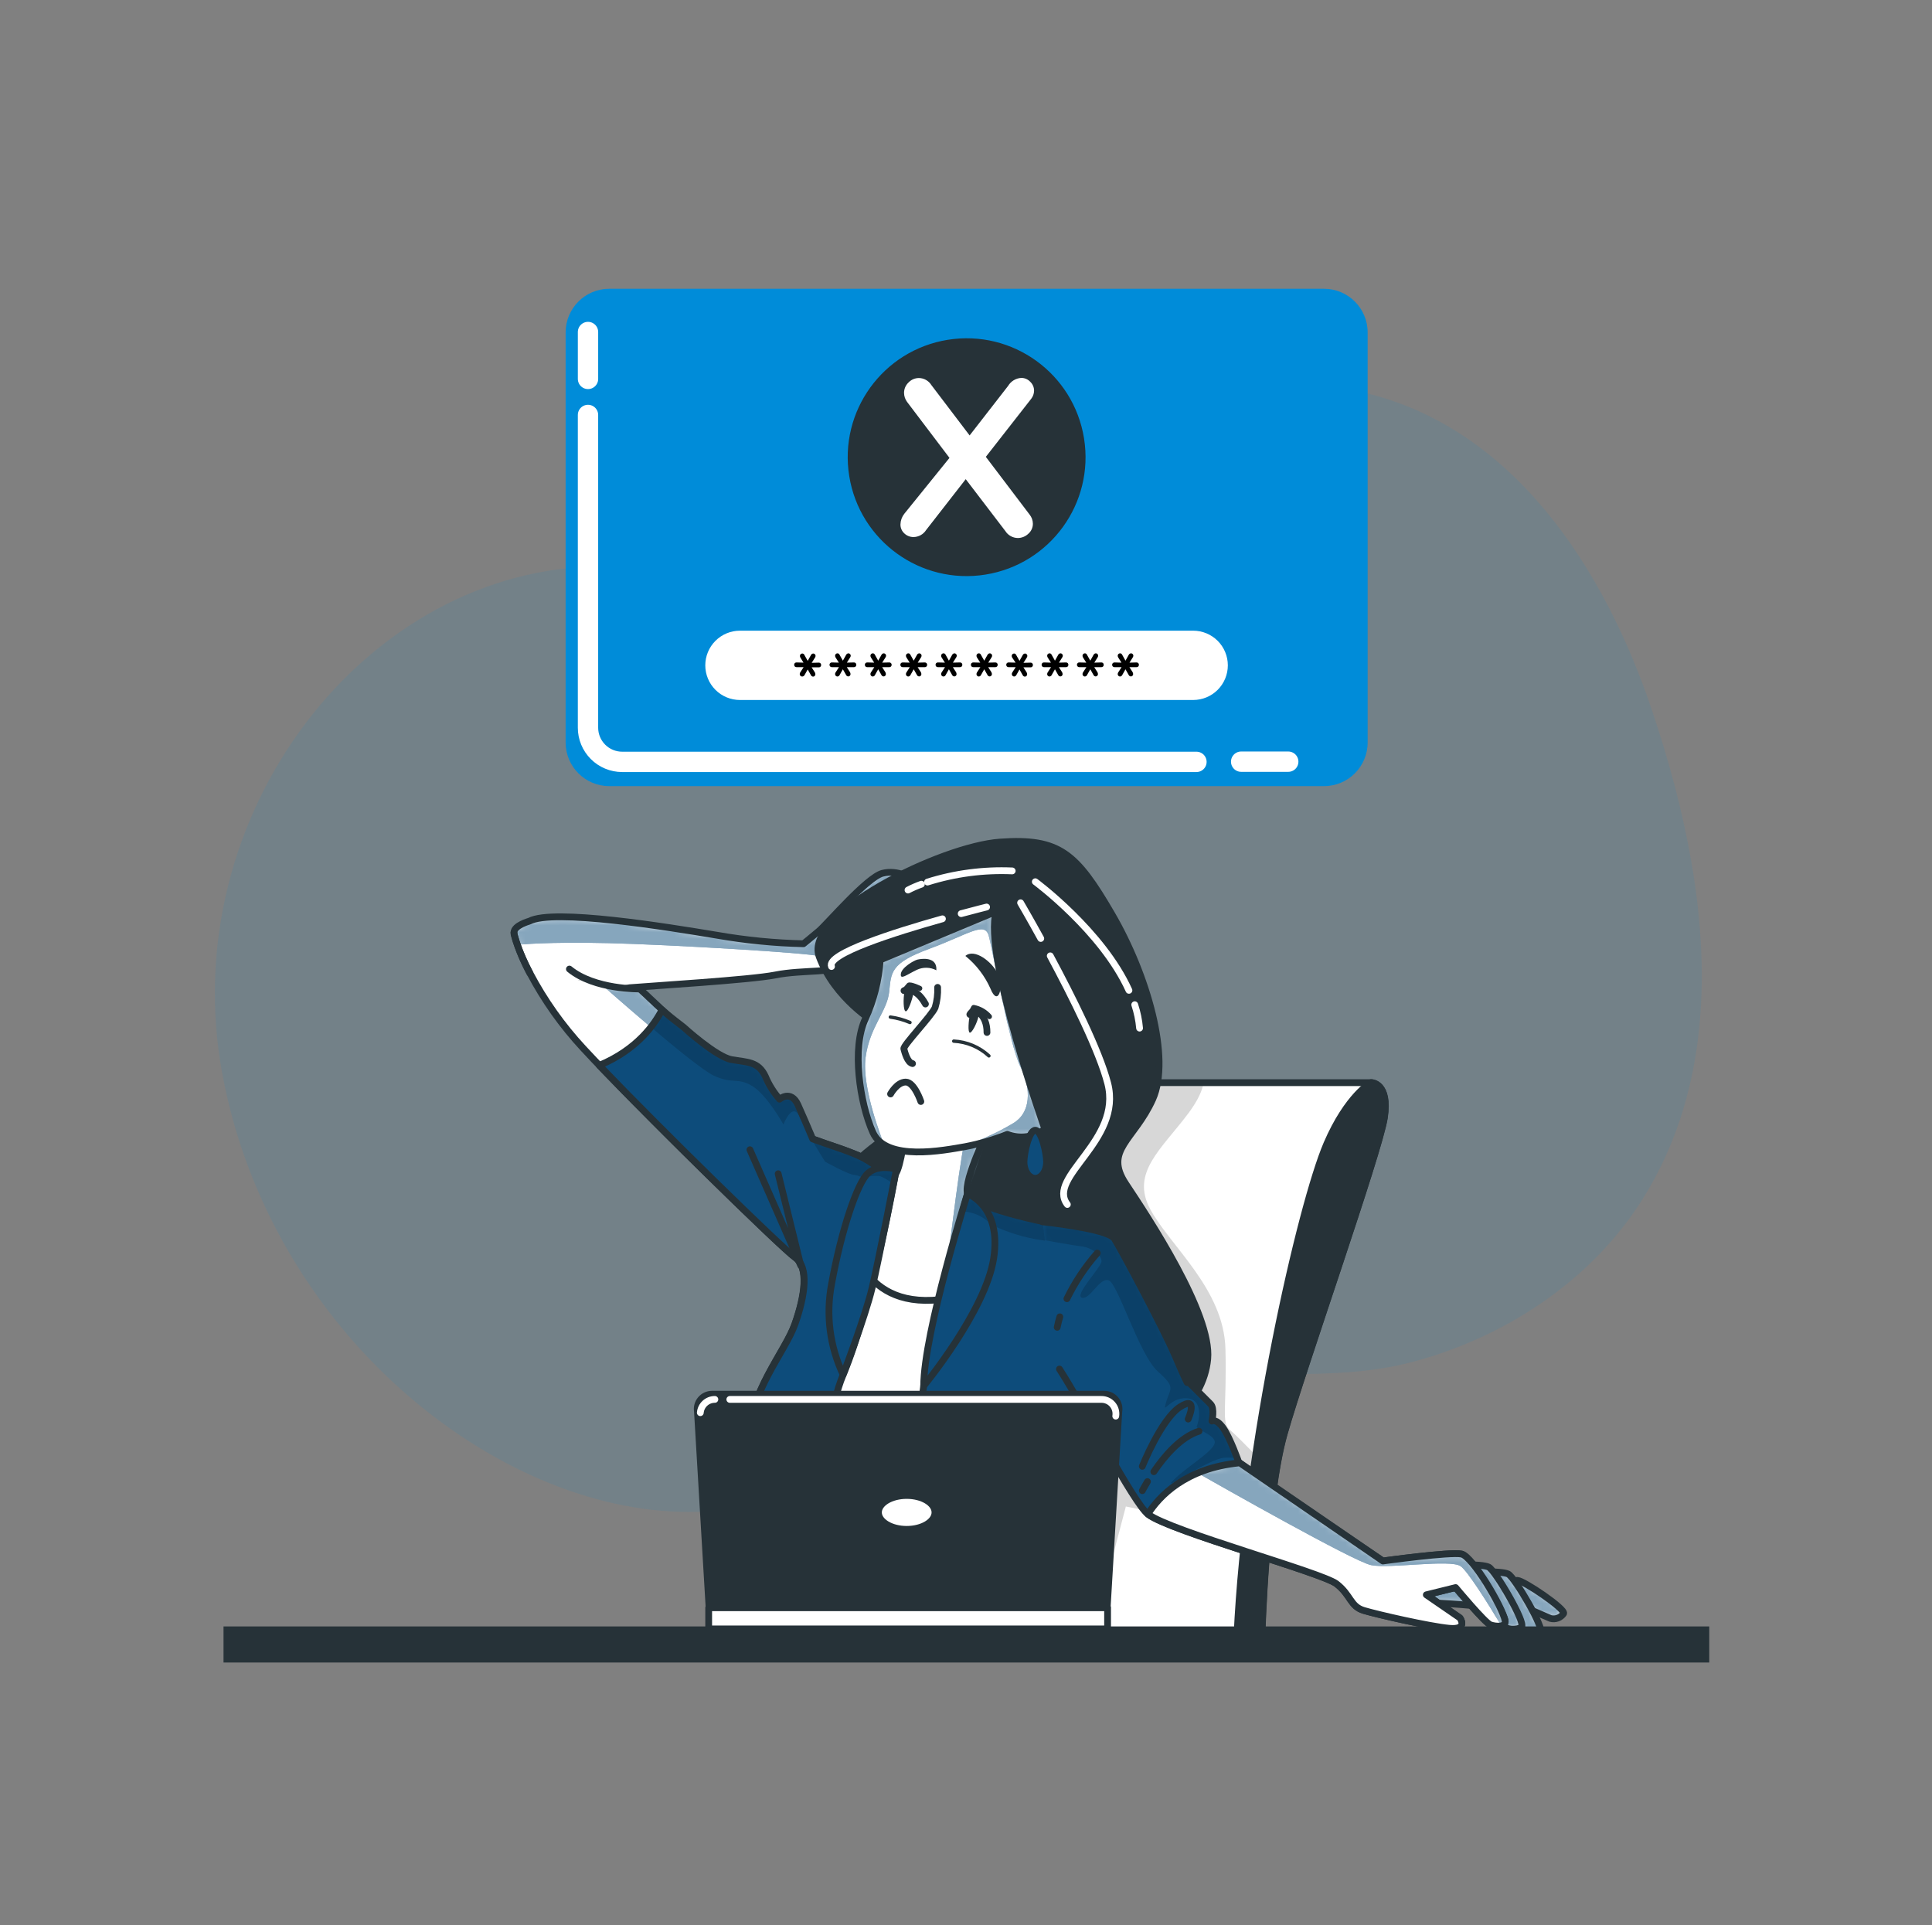 <svg width="285" height="284" viewBox="0 0 285 284" fill="none" xmlns="http://www.w3.org/2000/svg">
<rect x="0" y="0" width="285" height="284" fill="#808080" stroke="none"/>
<path opacity="0.1" d="M250.823 149.815C251.959 134.724 248.449 118.967 243.746 104.943C236.788 84.064 223.201 62.667 200.367 57.726C187.201 54.886 173.802 57.93 162.51 65.064C151.656 71.926 143.198 80.792 129.845 82.507C116.343 84.246 102.49 83.547 88.92 83.547C54.028 83.547 25.713 120.2 32.79 158.381C39.868 196.562 73.243 223.036 101.558 223.036C127.005 223.036 147.941 207.774 172.109 203.673C184.094 201.64 196.13 204.048 207.99 201.004C221.775 197.459 234.737 189.013 242.377 176.784C247.58 168.446 250.113 159.261 250.823 149.815Z" fill="#008CD9"/>
<path d="M78.168 143.556C76.515 140.37 75.822 138.086 75.822 137.558C75.822 136.513 78.094 135.888 78.094 135.888C81.639 134.014 98.309 136.723 105.813 137.973C110.013 138.705 114.262 139.123 118.525 139.222C118.525 139.222 119.564 138.393 120.797 137.348C122.029 136.303 127.879 129.43 130.174 128.828C132.469 128.226 134.548 129.663 134.548 129.663C134.548 129.663 138.302 131.935 137.672 132.372C137.041 132.81 127.879 140.705 125.585 142.165C123.29 143.624 118.502 143 114.333 143.835C110.743 144.55 96.202 145.436 92.868 145.709C90.364 146.303 87.736 146.084 85.365 145.084" fill="white"/>
<mask id="mask0_0_4929" style="mask-type:luminance" maskUnits="userSpaceOnUse" x="75" y="128" width="63" height="19">
<path d="M78.168 143.556C76.515 140.37 75.822 138.086 75.822 137.558C75.822 136.513 78.094 135.888 78.094 135.888C81.639 134.014 98.309 136.723 105.813 137.973C110.013 138.705 114.262 139.123 118.525 139.222C118.525 139.222 119.564 138.393 120.797 137.348C122.029 136.303 127.879 129.43 130.174 128.828C132.469 128.226 134.548 129.663 134.548 129.663C134.548 129.663 138.302 131.935 137.672 132.372C137.041 132.81 127.879 140.705 125.585 142.165C123.29 143.624 118.502 143 114.333 143.835C110.743 144.55 96.202 145.436 92.868 145.709C90.364 146.303 87.736 146.084 85.365 145.084" fill="white"/>
</mask>
<g mask="url(#mask0_0_4929)">
<path d="M134.587 129.64C134.587 129.64 132.502 128.18 130.213 128.805C127.924 129.43 122.085 136.308 120.836 137.325C119.586 138.342 118.564 139.199 118.564 139.199C114.301 139.1 110.052 138.682 105.852 137.95C98.348 136.7 81.678 133.974 78.133 135.865C78.133 135.865 75.861 136.49 75.861 137.535C75.94 138.119 76.091 138.692 76.31 139.239L76.623 139.353C76.623 139.353 80.786 138.915 89.772 139.131C98.757 139.347 119.541 140.58 120.875 141.062C121.443 141.278 125.47 140.369 129.935 138.79C133.343 136.013 137.347 132.542 137.751 132.298C138.341 131.929 134.587 129.64 134.587 129.64Z" fill="#0D4C7B"/>
<path opacity="0.5" d="M134.587 129.64C134.587 129.64 132.502 128.18 130.213 128.805C127.924 129.43 122.085 136.308 120.836 137.325C119.586 138.342 118.564 139.199 118.564 139.199C114.301 139.1 110.052 138.682 105.852 137.95C98.348 136.7 81.678 133.974 78.133 135.865C78.133 135.865 75.861 136.49 75.861 137.535C75.94 138.119 76.091 138.692 76.31 139.239L76.623 139.353C76.623 139.353 80.786 138.915 89.772 139.131C98.757 139.347 119.541 140.58 120.875 141.062C121.443 141.278 125.47 140.369 129.935 138.79C133.343 136.013 137.347 132.542 137.751 132.298C138.341 131.929 134.587 129.64 134.587 129.64Z" fill="white"/>
</g>
<path d="M78.168 143.556C76.515 140.37 75.822 138.086 75.822 137.558C75.822 136.513 78.094 135.888 78.094 135.888C81.639 134.014 98.309 136.723 105.813 137.973C110.013 138.705 114.262 139.123 118.525 139.222C118.525 139.222 119.564 138.393 120.797 137.348C122.029 136.303 127.879 129.43 130.174 128.828C132.469 128.226 134.548 129.663 134.548 129.663C134.548 129.663 138.302 131.935 137.672 132.372C137.041 132.81 127.879 140.705 125.585 142.165C123.29 143.624 118.502 143 114.333 143.835C110.743 144.55 96.202 145.436 92.868 145.709C90.364 146.303 87.736 146.084 85.365 145.084" stroke="#263238" stroke-linecap="round" stroke-linejoin="round"/>
<path d="M160.477 162.084C160.854 161.369 161.419 160.77 162.112 160.352C162.805 159.935 163.598 159.715 164.407 159.716H202.293C202.293 159.716 205.03 159.716 204.213 164.919C203.395 170.122 192.16 201.89 189.445 211.495C186.729 221.1 186.156 241.343 186.156 241.343H140.716C140.716 241.343 144.317 192.932 160.477 162.084Z" fill="white"/>
<mask id="mask1_0_4929" style="mask-type:luminance" maskUnits="userSpaceOnUse" x="140" y="159" width="65" height="83">
<path d="M160.477 162.084C160.854 161.369 161.419 160.77 162.112 160.352C162.805 159.935 163.598 159.715 164.407 159.716H202.293C202.293 159.716 205.03 159.716 204.213 164.919C203.395 170.122 192.16 201.89 189.445 211.495C186.729 221.1 186.156 241.343 186.156 241.343H140.716C140.716 241.343 144.317 192.932 160.477 162.084Z" fill="white"/>
</mask>
<g mask="url(#mask1_0_4929)">
<path opacity="0.16" d="M177.539 159.716H164.407C163.598 159.715 162.804 159.935 162.111 160.352C161.419 160.77 160.853 161.369 160.476 162.084C144.317 192.932 140.676 241.326 140.676 241.326H161.056L166.082 222.236L187.042 226.558C187.189 224.956 187.36 223.326 187.558 221.719L187.098 216.607C187.098 216.607 182.804 212.091 181.452 210.961C180.101 209.83 180.998 207.791 180.771 198.982C180.544 190.172 172.637 183.839 169.695 178.414C166.753 172.99 171.28 169.599 175.347 164.175C176.795 162.215 177.386 160.772 177.539 159.716Z" fill="black"/>
</g>
<path d="M160.477 162.084C160.854 161.369 161.419 160.77 162.112 160.352C162.805 159.935 163.598 159.715 164.407 159.716H202.293C202.293 159.716 205.03 159.716 204.213 164.919C203.395 170.122 192.16 201.89 189.445 211.495C186.729 221.1 186.156 241.343 186.156 241.343H140.716C140.716 241.343 144.317 192.932 160.477 162.084Z" stroke="#263238" stroke-linecap="round" stroke-linejoin="round"/>
<path d="M195.721 168.752C191.893 177.687 183.793 213.056 182.476 241.326H186.134C186.134 241.326 186.701 221.059 189.422 211.477C192.143 201.895 203.389 170.121 204.19 164.901C204.991 159.681 202.27 159.698 202.27 159.698C202.27 159.698 198.794 161.59 195.721 168.752Z" fill="#263238" stroke="#263238" stroke-linecap="round" stroke-linejoin="round"/>
<path d="M129.169 150.895C129.169 150.895 123.126 147.35 120.837 141.102C118.548 134.854 138.757 124.846 147.533 124.221C156.308 123.596 158.785 125.886 164.005 134.849C169.225 143.812 172.758 156.103 170.048 162.147C167.339 168.19 162.755 169.65 166.072 174.643C169.389 179.635 178.784 193.813 178.159 200.481C177.534 207.149 171.076 212.977 161.687 213.613C152.298 214.249 139.802 208.609 129.385 199.413C118.968 190.217 121.672 176.693 125.409 172.32C129.146 167.946 134.787 166.276 135.201 161.902C135.616 157.529 129.169 150.895 129.169 150.895Z" fill="#263238" stroke="#263238" stroke-linecap="round" stroke-linejoin="round"/>
<path d="M154.928 141.006C158.137 146.981 162.153 154.984 163.408 159.818C165.6 168.281 154.32 173.609 157.45 177.682" stroke="white" stroke-linecap="round" stroke-linejoin="round"/>
<path d="M150.554 133.179C150.554 133.179 151.803 135.309 153.53 138.444" stroke="white" stroke-linecap="round" stroke-linejoin="round"/>
<path d="M167.39 148.214C167.76 149.334 168 150.493 168.105 151.667" stroke="white" stroke-linecap="round" stroke-linejoin="round"/>
<path d="M152.724 130.071C152.724 130.071 162.595 137.364 166.537 146.095" stroke="white" stroke-linecap="round" stroke-linejoin="round"/>
<path d="M139.024 135.542C131.975 137.519 121.836 140.728 122.659 142.58" stroke="white" stroke-linecap="round" stroke-linejoin="round"/>
<path d="M145.538 133.804C145.538 133.804 144.033 134.179 141.789 134.781" stroke="white" stroke-linecap="round" stroke-linejoin="round"/>
<path d="M136.82 130.122C140.858 128.85 145.087 128.293 149.316 128.475" stroke="white" stroke-linecap="round" stroke-linejoin="round"/>
<path d="M133.945 131.299C134.584 130.966 135.244 130.678 135.922 130.436" stroke="white" stroke-linecap="round" stroke-linejoin="round"/>
<path d="M78.168 143.556C77.211 141.804 76.45 139.953 75.896 138.035C76.447 139.953 77.209 141.805 78.168 143.556ZM75.834 137.711C75.834 137.745 75.834 137.785 75.834 137.836C75.845 137.785 75.839 137.745 75.834 137.711ZM78.168 143.55C80.292 147.574 82.935 151.301 86.029 154.637C93.532 162.765 115.207 184.026 117.269 185.485C119.331 186.945 118.729 191.109 117.269 195.278C115.809 199.447 110.391 205.502 110.601 212.159C110.811 218.816 112.873 229.04 112.685 231.124C112.498 233.209 107.284 240.297 107.284 240.297H161.051C161.051 240.297 154.348 231.777 154.348 228.864C154.348 225.95 163.55 188.615 163.964 185.906C164.379 183.196 162.715 181.322 159.381 181.112C156.047 180.902 143.335 178.192 142.71 176.108C142.085 174.023 146.044 166.105 146.044 166.105L133.548 166.73C133.548 166.73 132.923 172.149 132.088 173.194C131.253 174.239 130.004 172.149 127.084 170.695C124.165 169.241 118.564 167.985 116.457 166.315C114.35 164.646 94.367 145.867 94.367 145.867" fill="white"/>
<mask id="mask2_0_4929" style="mask-type:luminance" maskUnits="userSpaceOnUse" x="75" y="137" width="90" height="104">
<path d="M78.168 143.556C77.211 141.804 76.45 139.953 75.896 138.035C76.447 139.953 77.209 141.805 78.168 143.556ZM75.834 137.711C75.834 137.745 75.834 137.785 75.834 137.836C75.845 137.785 75.839 137.745 75.834 137.711ZM78.168 143.55C80.292 147.574 82.935 151.301 86.029 154.637C93.532 162.765 115.207 184.026 117.269 185.485C119.331 186.945 118.729 191.109 117.269 195.278C115.809 199.447 110.391 205.502 110.601 212.159C110.811 218.816 112.873 229.04 112.685 231.124C112.498 233.209 107.284 240.297 107.284 240.297H161.051C161.051 240.297 154.348 231.777 154.348 228.864C154.348 225.95 163.55 188.615 163.964 185.906C164.379 183.196 162.715 181.322 159.381 181.112C156.047 180.902 143.335 178.192 142.71 176.108C142.085 174.023 146.044 166.105 146.044 166.105L133.548 166.73C133.548 166.73 132.923 172.149 132.088 173.194C131.253 174.239 130.004 172.149 127.084 170.695C124.165 169.241 118.564 167.985 116.457 166.315C114.35 164.646 94.367 145.867 94.367 145.867" fill="white"/>
</mask>
<g mask="url(#mask2_0_4929)">
<path d="M119.649 167.923C120.689 169.74 121.728 171.382 121.728 171.382C121.728 171.382 125.233 173.353 126.108 173.353C126.982 173.353 132.242 176.193 132.242 176.193C132.242 176.193 136.627 175.097 135.082 171.371C134.595 170.417 133.979 169.534 133.253 168.746C132.992 170.399 132.571 172.563 132.077 173.183C131.242 174.222 129.993 172.137 127.073 170.683C125.182 169.74 122.12 168.877 119.649 167.923Z" fill="#0D4C7B"/>
<path d="M108.948 159.489C102.513 153.53 94.368 145.891 94.368 145.891L89.63 145.209L89.062 145.527C89.062 145.527 102.433 157.358 105.279 158.676C106.43 159.205 107.681 159.482 108.948 159.489Z" fill="#0D4C7B"/>
<path d="M115.691 165.657L115.18 165.202C115.441 165.634 115.589 165.906 115.589 165.906L115.691 165.657Z" fill="#0D4C7B"/>
<g opacity="0.5">
<path d="M119.649 167.923C120.689 169.74 121.728 171.382 121.728 171.382C121.728 171.382 125.233 173.353 126.108 173.353C126.982 173.353 132.242 176.193 132.242 176.193C132.242 176.193 136.627 175.097 135.082 171.371C134.595 170.417 133.979 169.534 133.253 168.746C132.992 170.399 132.571 172.563 132.077 173.183C131.242 174.222 129.993 172.137 127.073 170.683C125.182 169.74 122.12 168.877 119.649 167.923Z" fill="white"/>
<path d="M108.948 159.489C102.513 153.53 94.368 145.891 94.368 145.891L89.63 145.209L89.062 145.527C89.062 145.527 102.433 157.358 105.279 158.676C106.43 159.205 107.681 159.482 108.948 159.489Z" fill="white"/>
<path d="M115.691 165.657L115.18 165.202C115.441 165.634 115.589 165.906 115.589 165.906L115.691 165.657Z" fill="white"/>
</g>
</g>
<path d="M75.822 137.558C75.82 137.597 75.82 137.637 75.822 137.677M75.896 138.035C76.45 139.953 77.211 141.804 78.168 143.556C77.209 141.805 76.447 139.953 75.896 138.035ZM75.896 138.035C75.88 137.981 75.869 137.926 75.862 137.87M78.168 143.55C80.292 147.574 82.935 151.301 86.029 154.637C93.532 162.765 115.207 184.026 117.269 185.485C119.331 186.945 118.729 191.109 117.269 195.278C115.809 199.447 110.391 205.502 110.601 212.159C110.811 218.816 112.873 229.04 112.685 231.124C112.498 233.209 107.284 240.297 107.284 240.297H161.051C161.051 240.297 154.348 231.777 154.348 228.864C154.348 225.95 163.55 188.615 163.964 185.906C164.379 183.196 162.715 181.322 159.381 181.112C156.047 180.902 143.335 178.192 142.71 176.108C142.085 174.023 146.044 166.105 146.044 166.105L133.548 166.73C133.548 166.73 132.923 172.149 132.088 173.194C131.253 174.239 130.004 172.149 127.084 170.695C124.165 169.241 118.564 167.985 116.457 166.315C114.35 164.646 94.367 145.867 94.367 145.867M75.834 137.711C75.834 137.745 75.834 137.785 75.834 137.836C75.845 137.785 75.839 137.745 75.834 137.711Z" stroke="#263238" stroke-linecap="round" stroke-linejoin="round"/>
<path d="M94.368 145.891C94.368 145.891 87.711 146.016 83.996 142.954" stroke="#263238" stroke-linecap="round" stroke-linejoin="round"/>
<path d="M142.716 176.108C142.091 174.029 146.05 166.105 146.05 166.105L133.554 166.73C133.554 166.73 132.929 172.149 132.094 173.194C131.259 174.239 130.01 172.149 127.09 170.695C126.869 170.581 126.625 170.473 126.375 170.365L125.619 182.242C125.619 182.242 126.715 193.744 139.859 191.558C145.181 190.671 150.861 185.923 155.763 180.584C150.719 179.658 143.193 177.704 142.716 176.108Z" fill="white"/>
<mask id="mask3_0_4929" style="mask-type:luminance" maskUnits="userSpaceOnUse" x="125" y="166" width="31" height="26">
<path d="M142.716 176.108C142.091 174.029 146.05 166.105 146.05 166.105L133.554 166.73C133.554 166.73 132.929 172.149 132.094 173.194C131.259 174.239 130.01 172.149 127.09 170.695C126.869 170.581 126.625 170.473 126.375 170.365L125.619 182.242C125.619 182.242 126.715 193.744 139.859 191.558C145.181 190.671 150.861 185.923 155.763 180.584C150.719 179.658 143.193 177.704 142.716 176.108Z" fill="white"/>
</mask>
<g mask="url(#mask3_0_4929)">
<path d="M142.364 167.679C142.364 167.679 141.609 171.917 141.001 176.603C140.393 181.289 139.944 184.776 139.944 184.776L142.716 176.108L145.84 166.924C145.84 166.924 142.818 166.924 142.364 167.679Z" fill="#0D4C7B"/>
<path opacity="0.5" d="M142.364 167.679C142.364 167.679 141.609 171.917 141.001 176.603C140.393 181.289 139.944 184.776 139.944 184.776L142.716 176.108L145.84 166.924C145.84 166.924 142.818 166.924 142.364 167.679Z" fill="white"/>
</g>
<path d="M142.716 176.108C142.091 174.029 146.05 166.105 146.05 166.105L133.554 166.73C133.554 166.73 132.929 172.149 132.094 173.194C131.259 174.239 130.01 172.149 127.09 170.695C126.869 170.581 126.625 170.473 126.375 170.365L125.619 182.242C125.619 182.242 126.715 193.744 139.859 191.558C145.181 190.671 150.861 185.923 155.763 180.584C150.719 179.658 143.193 177.704 142.716 176.108Z" stroke="#263238" stroke-linecap="round" stroke-linejoin="round"/>
<path d="M132.088 173.194C131.253 174.233 130.004 172.149 127.084 170.695C125.244 169.769 122.313 168.928 119.888 168.019C119.2 166.389 118.291 164.265 117.706 162.981C116.667 160.709 114.997 162.146 114.997 162.146C114.126 161.155 113.422 160.029 112.913 158.812C111.873 156.54 110.203 156.728 107.914 156.313C105.625 155.898 100.825 151.519 100.825 151.519C100.825 151.519 98.582 149.815 97.656 148.969C96.577 151.093 93.992 154.831 88.403 157.165C97.315 166.475 115.395 184.162 117.292 185.491C119.376 186.945 118.752 191.114 117.292 195.283C115.832 199.453 110.413 205.507 110.623 212.164C110.834 218.821 112.895 229.045 112.708 231.13C112.521 232.987 108.363 238.809 107.46 240.059L109.578 240.297H120.609C120.546 234.708 120.552 211.897 124.375 202.809C128.754 192.364 132.088 173.194 132.088 173.194Z" fill="#0D4C7B"/>
<mask id="mask4_0_4929" style="mask-type:luminance" maskUnits="userSpaceOnUse" x="88" y="148" width="45" height="93">
<path d="M132.088 173.194C131.253 174.233 130.004 172.149 127.084 170.695C125.244 169.769 122.313 168.928 119.888 168.019C119.2 166.389 118.291 164.265 117.706 162.981C116.667 160.709 114.997 162.146 114.997 162.146C114.126 161.155 113.422 160.029 112.913 158.812C111.873 156.54 110.203 156.728 107.914 156.313C105.625 155.898 100.825 151.519 100.825 151.519C100.825 151.519 98.582 149.815 97.656 148.969C96.577 151.093 93.992 154.831 88.403 157.165C97.315 166.475 115.395 184.162 117.292 185.491C119.376 186.945 118.752 191.114 117.292 195.283C115.832 199.453 110.413 205.507 110.623 212.164C110.834 218.821 112.895 229.045 112.708 231.13C112.521 232.987 108.363 238.809 107.46 240.059L109.578 240.297H120.609C120.546 234.708 120.552 211.897 124.375 202.809C128.754 192.364 132.088 173.194 132.088 173.194Z" fill="white"/>
</mask>
<g mask="url(#mask4_0_4929)">
<path opacity="0.16" d="M127.084 170.695C125.244 169.769 122.313 168.928 119.888 168.019C119.2 166.389 118.292 164.265 117.707 162.981C116.667 160.709 114.997 162.146 114.997 162.146C114.126 161.155 113.422 160.029 112.913 158.812C111.873 156.54 110.203 156.728 107.914 156.313C105.625 155.898 100.826 151.519 100.826 151.519C100.826 151.519 98.582 149.815 97.656 148.969C97.194 149.871 96.644 150.725 96.015 151.519C99.741 154.671 103.853 158.011 105.29 158.676C108.13 159.988 108.795 158.892 110.97 160.209C113.146 161.527 115.571 165.889 115.571 165.889C115.571 165.889 116.889 162.379 117.985 164.793C119.081 167.207 121.711 171.365 121.711 171.365C121.711 171.365 125.216 173.336 126.09 173.336C126.778 173.336 130.146 175.085 131.577 175.841C131.895 174.177 132.071 173.177 132.071 173.177C131.253 174.233 130.004 172.149 127.084 170.695Z" fill="black"/>
</g>
<path d="M132.088 173.194C131.253 174.233 130.004 172.149 127.084 170.695C125.244 169.769 122.313 168.928 119.888 168.019C119.2 166.389 118.291 164.265 117.706 162.981C116.667 160.709 114.997 162.146 114.997 162.146C114.126 161.155 113.422 160.029 112.913 158.812C111.873 156.54 110.203 156.728 107.914 156.313C105.625 155.898 100.825 151.519 100.825 151.519C100.825 151.519 98.582 149.815 97.656 148.969C96.577 151.093 93.992 154.831 88.403 157.165C97.315 166.475 115.395 184.162 117.292 185.491C119.376 186.945 118.752 191.114 117.292 195.283C115.832 199.453 110.413 205.507 110.623 212.164C110.834 218.821 112.895 229.045 112.708 231.13C112.521 232.987 108.363 238.809 107.46 240.059L109.578 240.297H120.609C120.546 234.708 120.552 211.897 124.375 202.809C128.754 192.364 132.088 173.194 132.088 173.194Z" stroke="#263238" stroke-linecap="round" stroke-linejoin="round"/>
<path d="M132.236 172.468C132.236 172.468 129.646 171.672 128.05 173.07C126.454 174.467 124.074 181.635 122.671 189.411C121.806 193.938 122.403 198.622 124.375 202.787C124.375 202.787 127.653 194.194 128.647 190.007C129.641 185.821 132.236 172.468 132.236 172.468Z" fill="#0D4C7B"/>
<mask id="mask5_0_4929" style="mask-type:luminance" maskUnits="userSpaceOnUse" x="122" y="172" width="11" height="31">
<path d="M132.236 172.468C132.236 172.468 129.646 171.672 128.05 173.07C126.454 174.467 124.074 181.635 122.671 189.411C121.806 193.938 122.403 198.622 124.375 202.787C124.375 202.787 127.653 194.194 128.647 190.007C129.641 185.821 132.236 172.468 132.236 172.468Z" fill="white"/>
</mask>
<g mask="url(#mask5_0_4929)">
<path opacity="0.16" d="M127.266 173.735C127.266 173.735 129.14 173.28 129.913 173.541C130.563 173.82 131.171 174.189 131.719 174.638L132.236 172.468C131.46 172.072 130.581 171.927 129.719 172.053C128.43 172.315 127.266 173.735 127.266 173.735Z" fill="black"/>
</g>
<path d="M132.236 172.468C132.236 172.468 129.646 171.672 128.05 173.07C126.454 174.467 124.074 181.635 122.671 189.411C121.806 193.938 122.403 198.622 124.375 202.787C124.375 202.787 127.653 194.194 128.647 190.007C129.641 185.821 132.236 172.468 132.236 172.468Z" stroke="#263238" stroke-linecap="round" stroke-linejoin="round"/>
<path d="M114.793 173.149L118.127 186.696L110.624 169.604" stroke="#263238" stroke-linecap="round" stroke-linejoin="round"/>
<path d="M136.757 240.298H161.056C161.056 240.298 154.354 231.778 154.354 228.864C154.354 225.95 163.555 188.616 163.97 185.906C164.385 183.197 162.72 181.323 159.386 181.112C156.052 180.902 143.34 178.193 142.715 176.108C142.715 176.108 137.921 192.989 136.257 204.452C134.826 214.284 136.308 234.686 136.757 240.298Z" fill="#0D4C7B"/>
<mask id="mask6_0_4929" style="mask-type:luminance" maskUnits="userSpaceOnUse" x="135" y="176" width="30" height="65">
<path d="M136.757 240.298H161.056C161.056 240.298 154.354 231.778 154.354 228.864C154.354 225.95 163.555 188.616 163.97 185.906C164.385 183.197 162.72 181.323 159.386 181.112C156.052 180.902 143.34 178.193 142.715 176.108C142.715 176.108 137.921 192.989 136.257 204.452C134.826 214.284 136.308 234.686 136.757 240.298Z" fill="white"/>
</mask>
<g mask="url(#mask6_0_4929)">
<path opacity="0.16" d="M159.386 181.112C156.654 180.942 147.628 179.09 144.112 177.284L145.39 180.238C147.706 181.466 150.196 182.332 152.774 182.805C157.006 183.561 160.942 183.413 163.515 187.196L163.64 187.383C163.799 186.656 163.907 186.145 163.941 185.906C164.39 183.197 162.72 181.323 159.386 181.112Z" fill="black"/>
</g>
<path d="M136.757 240.298H161.056C161.056 240.298 154.354 231.778 154.354 228.864C154.354 225.95 163.555 188.616 163.97 185.906C164.385 183.197 162.72 181.323 159.386 181.112C156.052 180.902 143.34 178.193 142.715 176.108C142.715 176.108 137.921 192.989 136.257 204.452C134.826 214.284 136.308 234.686 136.757 240.298Z" stroke="#263238" stroke-linecap="round" stroke-linejoin="round"/>
<path d="M142.716 176.108C142.716 176.108 136.286 196.556 136.258 204.452C136.258 204.452 145.391 193.393 146.584 185.622C147.777 177.852 142.716 176.108 142.716 176.108Z" fill="#0D4C7B"/>
<mask id="mask7_0_4929" style="mask-type:luminance" maskUnits="userSpaceOnUse" x="136" y="176" width="11" height="29">
<path d="M142.716 176.108C142.716 176.108 136.286 196.556 136.258 204.452C136.258 204.452 145.391 193.393 146.584 185.622C147.777 177.852 142.716 176.108 142.716 176.108Z" fill="white"/>
</mask>
<g mask="url(#mask7_0_4929)">
<path opacity="0.16" d="M141.608 178.721C142.575 178.689 143.534 178.892 144.404 179.314C145.274 179.735 146.028 180.362 146.601 181.141C146.601 181.141 145.34 177.432 142.716 176.108L141.608 178.721Z" fill="black"/>
</g>
<path d="M142.716 176.108C142.716 176.108 136.286 196.556 136.258 204.452C136.258 204.452 145.391 193.393 146.584 185.622C147.777 177.852 142.716 176.108 142.716 176.108Z" stroke="#263238" stroke-linecap="round" stroke-linejoin="round"/>
<path d="M211.358 236.452C211.358 236.452 216.067 236.645 219.151 237.088C221.208 237.367 223.279 237.532 225.354 237.583C225.354 237.583 223.65 234.14 221.832 233.169C220.014 232.198 216.72 230.46 213.96 230.846C211.199 231.232 207.251 234.016 207.581 234.902C207.91 235.788 209.381 236.185 211.358 236.452Z" fill="white"/>
<mask id="mask8_0_4929" style="mask-type:luminance" maskUnits="userSpaceOnUse" x="207" y="230" width="19" height="8">
<path d="M211.358 236.452C211.358 236.452 216.067 236.645 219.151 237.088C221.208 237.367 223.279 237.532 225.354 237.583C225.354 237.583 223.65 234.14 221.832 233.169C220.014 232.198 216.72 230.46 213.96 230.846C211.199 231.232 207.251 234.016 207.581 234.902C207.91 235.788 209.381 236.185 211.358 236.452Z" fill="white"/>
</mask>
<g mask="url(#mask8_0_4929)">
<path d="M211.358 236.452C211.358 236.452 216.067 236.645 219.151 237.088C221.208 237.367 223.279 237.532 225.354 237.583C225.354 237.583 223.65 234.14 221.832 233.169C220.014 232.198 216.72 230.46 213.96 230.846C211.199 231.232 207.251 234.016 207.581 234.902C207.91 235.788 209.381 236.185 211.358 236.452Z" fill="#0D4C7B"/>
<path opacity="0.5" d="M211.358 236.452C211.358 236.452 216.067 236.645 219.151 237.088C221.208 237.367 223.279 237.532 225.354 237.583C225.354 237.583 223.65 234.14 221.832 233.169C220.014 232.198 216.72 230.46 213.96 230.846C211.199 231.232 207.251 234.016 207.581 234.902C207.91 235.788 209.381 236.185 211.358 236.452Z" fill="white"/>
</g>
<path d="M211.358 236.452C211.358 236.452 216.067 236.645 219.151 237.088C221.208 237.367 223.279 237.532 225.354 237.583C225.354 237.583 223.65 234.14 221.832 233.169C220.014 232.198 216.72 230.46 213.96 230.846C211.199 231.232 207.251 234.016 207.581 234.902C207.91 235.788 209.381 236.185 211.358 236.452Z" stroke="#263238" stroke-linecap="round" stroke-linejoin="round"/>
<path d="M219.18 235.044C219.18 235.044 222.911 233.107 223.843 233.135C224.774 233.163 230.966 237.35 230.659 238.02C230.451 238.331 230.15 238.568 229.799 238.699C229.449 238.829 229.066 238.846 228.705 238.747C228.018 238.423 223.849 236.651 223.849 236.651L221.122 237.293L219.18 235.044Z" fill="white"/>
<mask id="mask9_0_4929" style="mask-type:luminance" maskUnits="userSpaceOnUse" x="219" y="233" width="12" height="6">
<path d="M219.18 235.044C219.18 235.044 222.911 233.107 223.843 233.135C224.774 233.163 230.966 237.35 230.659 238.02C230.451 238.331 230.15 238.568 229.799 238.699C229.449 238.829 229.066 238.846 228.705 238.747C228.018 238.423 223.849 236.651 223.849 236.651L221.122 237.293L219.18 235.044Z" fill="white"/>
</mask>
<g mask="url(#mask9_0_4929)">
<path d="M219.18 235.044C219.18 235.044 222.911 233.107 223.843 233.135C224.774 233.163 230.966 237.35 230.659 238.02C230.352 238.69 228.887 239.235 228.705 238.747C228.523 238.258 223.849 236.651 223.849 236.651L221.122 237.293L219.18 235.044Z" fill="#0D4C7B"/>
<path opacity="0.5" d="M219.18 235.044C219.18 235.044 222.911 233.107 223.843 233.135C224.774 233.163 230.966 237.35 230.659 238.02C230.352 238.69 228.887 239.235 228.705 238.747C228.523 238.258 223.849 236.651 223.849 236.651L221.122 237.293L219.18 235.044Z" fill="white"/>
</g>
<path d="M219.18 235.044C219.18 235.044 222.911 233.107 223.843 233.135C224.774 233.163 230.966 237.35 230.659 238.02C230.451 238.331 230.15 238.568 229.799 238.699C229.449 238.829 229.066 238.846 228.705 238.747C228.018 238.423 223.849 236.651 223.849 236.651L221.122 237.293L219.18 235.044Z" stroke="#263238" stroke-linecap="round" stroke-linejoin="round"/>
<path d="M216.516 231.857C216.516 231.857 221.491 231.698 222.48 232.198C223.468 232.698 227.932 240.354 227.262 240.911C226.592 241.468 224.74 241.303 224.797 240.684C224.854 240.065 220.685 235.964 220.685 235.964L217.441 235.254L216.516 231.857Z" fill="white"/>
<mask id="mask10_0_4929" style="mask-type:luminance" maskUnits="userSpaceOnUse" x="216" y="231" width="12" height="11">
<path d="M216.516 231.857C216.516 231.857 221.491 231.698 222.48 232.198C223.468 232.698 227.932 240.354 227.262 240.911C226.592 241.468 224.74 241.303 224.797 240.684C224.854 240.065 220.685 235.964 220.685 235.964L217.441 235.254L216.516 231.857Z" fill="white"/>
</mask>
<g mask="url(#mask10_0_4929)">
<path d="M216.516 231.857C216.516 231.857 221.491 231.698 222.48 232.198C223.468 232.698 227.932 240.354 227.262 240.911C226.592 241.468 224.74 241.303 224.797 240.684C224.854 240.065 220.685 235.964 220.685 235.964L217.441 235.254L216.516 231.857Z" fill="#0D4C7B"/>
<path opacity="0.5" d="M216.516 231.857C216.516 231.857 221.491 231.698 222.48 232.198C223.468 232.698 227.932 240.354 227.262 240.911C226.592 241.468 224.74 241.303 224.797 240.684C224.854 240.065 220.685 235.964 220.685 235.964L217.441 235.254L216.516 231.857Z" fill="white"/>
</g>
<path d="M216.516 231.857C216.516 231.857 221.491 231.698 222.48 232.198C223.468 232.698 227.932 240.354 227.262 240.911C226.592 241.468 224.74 241.303 224.797 240.684C224.854 240.065 220.685 235.964 220.685 235.964L217.441 235.254L216.516 231.857Z" stroke="#263238" stroke-linecap="round" stroke-linejoin="round"/>
<path d="M213.568 230.829C213.568 230.829 218.607 230.664 219.606 231.175C220.606 231.687 225.127 239.429 224.446 239.997C223.764 240.565 221.901 240.388 221.958 239.764C222.015 239.139 217.794 234.987 217.794 234.987L214.511 234.265L213.568 230.829Z" fill="white"/>
<mask id="mask11_0_4929" style="mask-type:luminance" maskUnits="userSpaceOnUse" x="213" y="230" width="12" height="11">
<path d="M213.568 230.829C213.568 230.829 218.607 230.664 219.606 231.175C220.606 231.687 225.127 239.429 224.446 239.997C223.764 240.565 221.901 240.388 221.958 239.764C222.015 239.139 217.794 234.987 217.794 234.987L214.511 234.265L213.568 230.829Z" fill="white"/>
</mask>
<g mask="url(#mask11_0_4929)">
<path d="M213.568 230.829C213.568 230.829 218.607 230.664 219.606 231.175C220.606 231.687 225.127 239.429 224.446 239.997C223.764 240.565 221.901 240.388 221.958 239.764C222.015 239.139 217.794 234.987 217.794 234.987L214.511 234.265L213.568 230.829Z" fill="#0D4C7B"/>
<path opacity="0.5" d="M213.568 230.829C213.568 230.829 218.607 230.664 219.606 231.175C220.606 231.687 225.127 239.429 224.446 239.997C223.764 240.565 221.901 240.388 221.958 239.764C222.015 239.139 217.794 234.987 217.794 234.987L214.511 234.265L213.568 230.829Z" fill="white"/>
</g>
<path d="M213.568 230.829C213.568 230.829 218.607 230.664 219.606 231.175C220.606 231.687 225.127 239.429 224.446 239.997C223.764 240.565 221.901 240.388 221.958 239.764C222.015 239.139 217.794 234.987 217.794 234.987L214.511 234.265L213.568 230.829Z" stroke="#263238" stroke-linecap="round" stroke-linejoin="round"/>
<path d="M156.285 201.963C159.931 207.581 167.253 221.815 169.389 223.417C172.723 225.916 195.011 231.982 197.158 233.641C199.305 235.299 199.158 236.964 201.191 237.571C203.224 238.179 210.847 239.923 213.755 240.196C216.663 240.468 215.363 238.668 215.363 238.668L210.404 235.26L214.726 234.192C214.726 234.192 219.06 239.406 219.872 239.69C220.685 239.974 222.116 239.69 222.025 239.048C221.866 238.02 217.243 229.608 215.601 229.25C213.96 228.892 203.997 230.273 203.997 230.273C203.997 230.273 183.1 216.181 182.725 215.681C182.725 215.681 181.476 212.136 180.453 210.677C179.431 209.217 178.783 209.637 178.783 209.637C178.783 209.637 179.204 207.757 178.579 207.132L175.245 203.798L175.125 203.957C174.557 202.821 173.989 201.526 173.365 200.049C171.621 195.943 165.447 184.418 164.407 182.754C163.629 181.51 157.108 180.618 153.803 180.243" fill="#0D4C7B"/>
<mask id="mask12_0_4929" style="mask-type:luminance" maskUnits="userSpaceOnUse" x="153" y="180" width="70" height="61">
<path d="M156.285 201.963C159.931 207.581 167.253 221.815 169.389 223.417C172.723 225.916 195.011 231.982 197.158 233.641C199.305 235.299 199.158 236.964 201.191 237.571C203.224 238.179 210.847 239.923 213.755 240.196C216.663 240.468 215.363 238.668 215.363 238.668L210.404 235.26L214.726 234.192C214.726 234.192 219.06 239.406 219.872 239.69C220.685 239.974 222.116 239.69 222.025 239.048C221.866 238.02 217.243 229.608 215.601 229.25C213.96 228.892 203.997 230.273 203.997 230.273C203.997 230.273 183.1 216.181 182.725 215.681C182.725 215.681 181.476 212.136 180.453 210.677C179.431 209.217 178.783 209.637 178.783 209.637C178.783 209.637 179.204 207.757 178.579 207.132L175.245 203.798L175.125 203.957C174.557 202.821 173.989 201.526 173.365 200.049C171.621 195.943 165.447 184.418 164.407 182.754C163.629 181.51 157.108 180.618 153.803 180.243" fill="white"/>
</mask>
<g mask="url(#mask12_0_4929)">
<path opacity="0.16" d="M170.803 202.321C173.53 204.741 172.621 204.741 172.013 206.865C171.405 208.99 172.468 206.11 175.041 206.263C177.614 206.417 176.858 209.739 176.552 210.347C176.245 210.955 179.732 211.71 179.125 213.068C178.517 214.425 175.041 216.396 173.075 218.367C171.11 220.338 178.216 215.187 180.636 215.039C181.374 214.988 181.982 215.084 182.493 215.073C181.957 213.553 181.268 212.092 180.437 210.711C179.392 209.251 178.767 209.671 178.767 209.671C178.767 209.671 179.187 207.791 178.562 207.166L175.228 203.832L175.109 203.991C174.541 202.855 173.973 201.56 173.348 200.084C171.604 195.977 165.43 184.452 164.391 182.788C163.613 181.544 157.092 180.652 153.786 180.277L154.087 182.907L154.161 182.964C154.161 182.964 158.245 183.719 159.608 183.873C160.971 184.026 162.636 185.23 162.482 186.145C162.329 187.059 158.398 191.137 159.608 191.444C160.818 191.751 162.181 188.417 163.544 188.871C164.908 189.326 168.06 199.902 170.803 202.321Z" fill="black"/>
</g>
<path d="M156.285 201.963C159.931 207.581 167.253 221.815 169.389 223.417C172.723 225.916 195.011 231.982 197.158 233.641C199.305 235.299 199.158 236.964 201.191 237.571C203.224 238.179 210.847 239.923 213.755 240.196C216.663 240.468 215.363 238.668 215.363 238.668L210.404 235.26L214.726 234.192C214.726 234.192 219.06 239.406 219.872 239.69C220.685 239.974 222.116 239.69 222.025 239.048C221.866 238.02 217.243 229.608 215.601 229.25C213.96 228.892 203.997 230.273 203.997 230.273C203.997 230.273 183.1 216.181 182.725 215.681C182.725 215.681 181.476 212.136 180.453 210.677C179.431 209.217 178.783 209.637 178.783 209.637C178.783 209.637 179.204 207.757 178.579 207.132L175.245 203.798L175.125 203.957C174.557 202.821 173.989 201.526 173.365 200.049C171.621 195.943 165.447 184.418 164.407 182.754C163.629 181.51 157.108 180.618 153.803 180.243" stroke="#263238" stroke-linecap="round" stroke-linejoin="round"/>
<path d="M156.342 194.256C156.189 194.767 156.058 195.278 155.956 195.801" stroke="#263238" stroke-linecap="round" stroke-linejoin="round"/>
<path d="M161.863 184.855C160.078 186.89 158.572 189.153 157.387 191.586" stroke="#263238" stroke-linecap="round" stroke-linejoin="round"/>
<path d="M170.207 217.106C171.741 214.834 174.183 211.954 176.875 211.131" stroke="#263238" stroke-linecap="round" stroke-linejoin="round"/>
<path d="M168.509 219.901C168.509 219.901 168.781 219.367 169.27 218.561" stroke="#263238" stroke-linecap="round" stroke-linejoin="round"/>
<path d="M168.508 216.312C168.508 216.312 171.297 209.337 174.086 207.542C176.874 205.747 175.278 209.336 175.278 209.336" stroke="#263238" stroke-linecap="round" stroke-linejoin="round"/>
<path d="M197.158 233.646C199.311 235.311 199.158 236.969 201.191 237.577C203.225 238.185 210.847 239.928 213.755 240.201C216.663 240.474 215.363 238.673 215.363 238.673L210.404 235.265L214.727 234.197C214.727 234.197 219.06 239.412 219.873 239.696C220.685 239.98 222.23 240.082 222.025 239.054C221.628 237.066 217.243 229.614 215.601 229.256C213.96 228.898 203.997 230.278 203.997 230.278C203.997 230.278 184.963 217.214 182.879 215.8C174.796 216.578 170.951 220.81 169.332 223.349L169.389 223.394C172.723 225.916 195.011 231.982 197.158 233.646Z" fill="white"/>
<mask id="mask13_0_4929" style="mask-type:luminance" maskUnits="userSpaceOnUse" x="169" y="215" width="54" height="26">
<path d="M197.158 233.646C199.311 235.311 199.158 236.969 201.191 237.577C203.225 238.185 210.847 239.928 213.755 240.201C216.663 240.474 215.363 238.673 215.363 238.673L210.404 235.265L214.727 234.197C214.727 234.197 219.06 239.412 219.873 239.696C220.685 239.98 222.23 240.082 222.025 239.054C221.628 237.066 217.243 229.614 215.601 229.256C213.96 228.898 203.997 230.278 203.997 230.278C203.997 230.278 184.963 217.214 182.879 215.8C174.796 216.578 170.951 220.81 169.332 223.349L169.389 223.394C172.723 225.916 195.011 231.982 197.158 233.646Z" fill="white"/>
</mask>
<g mask="url(#mask13_0_4929)">
<path d="M222.02 239.076C220.986 236.549 217.237 229.636 215.596 229.278C213.954 228.92 203.992 230.301 203.992 230.301C203.992 230.301 184.958 217.237 182.873 215.822C180.752 216.007 178.67 216.51 176.699 217.316C179.704 219.02 199.732 230.38 202.259 230.886C204.94 231.454 213.886 229.983 215.46 231.039C216.459 231.709 219.436 236.429 221.446 239.781C222.02 239.695 222.23 239.587 222.02 239.076Z" fill="#0D4C7B"/>
<path opacity="0.5" d="M222.02 239.076C220.407 235.458 217.237 229.636 215.596 229.278C213.954 228.92 203.992 230.301 203.992 230.301C203.992 230.301 184.958 217.237 182.873 215.822C180.752 216.007 178.67 216.51 176.699 217.316C179.704 219.02 199.732 230.38 202.259 230.886C204.94 231.454 213.886 229.983 215.46 231.039C216.459 231.709 219.436 236.429 221.446 239.781C222.02 239.695 222.247 239.582 222.02 239.076Z" fill="white"/>
</g>
<path d="M197.158 233.646C199.311 235.311 199.158 236.969 201.191 237.577C203.225 238.185 210.847 239.928 213.755 240.201C216.663 240.474 215.363 238.673 215.363 238.673L210.404 235.265L214.727 234.197C214.727 234.197 219.06 239.412 219.873 239.696C220.685 239.98 222.23 240.082 222.025 239.054C221.628 237.066 217.243 229.614 215.601 229.256C213.96 228.898 203.997 230.278 203.997 230.278C203.997 230.278 184.963 217.214 182.879 215.8C174.796 216.578 170.951 220.81 169.332 223.349L169.389 223.394C172.723 225.916 195.011 231.982 197.158 233.646Z" stroke="#263238" stroke-linecap="round" stroke-linejoin="round"/>
<path d="M146.959 134.462L129.85 141.602C129.643 144.608 128.899 147.554 127.652 150.298C125.63 154.575 126.812 162.669 128.754 167.037C130.697 171.405 139.256 169.695 142.386 169.15C144.509 168.746 146.588 168.139 148.594 167.338C149.508 167.69 150.496 167.804 151.466 167.669C152.436 167.533 153.355 167.154 154.138 166.565C154.138 166.565 144.982 140.863 146.959 134.462Z" fill="white"/>
<mask id="mask14_0_4929" style="mask-type:luminance" maskUnits="userSpaceOnUse" x="126" y="134" width="29" height="36">
<path d="M146.959 134.462L129.85 141.602C129.643 144.608 128.899 147.554 127.652 150.298C125.63 154.575 126.812 162.669 128.754 167.037C130.697 171.405 139.256 169.695 142.386 169.15C144.509 168.746 146.588 168.139 148.594 167.338C149.508 167.69 150.496 167.804 151.466 167.669C152.436 167.533 153.355 167.154 154.138 166.565C154.138 166.565 144.982 140.863 146.959 134.462Z" fill="white"/>
</mask>
<g mask="url(#mask14_0_4929)">
<path d="M146.959 134.462L129.85 141.602C129.643 144.608 128.899 147.554 127.652 150.298C125.63 154.575 126.812 162.669 128.754 167.037C129.079 167.739 129.602 168.331 130.259 168.741V168.411C130.259 168.411 127.084 160.544 127.686 156.006C128.288 151.468 130.867 149.19 131.168 146.322C131.469 143.453 131.316 142.09 137.07 139.972C142.823 137.853 145.237 135.888 145.84 138.001C146.442 140.114 148.867 154.041 150.531 157.369C152.195 160.698 152.042 164.185 149.475 165.691C146.88 167.248 144.1 168.473 141.199 169.337L142.409 169.127C144.532 168.723 146.61 168.116 148.617 167.315C149.531 167.667 150.519 167.781 151.489 167.646C152.459 167.511 153.378 167.131 154.161 166.543C154.161 166.543 144.982 140.863 146.959 134.462Z" fill="#0D4C7B"/>
<path opacity="0.5" d="M146.959 134.462L129.85 141.602C129.643 144.608 128.899 147.554 127.652 150.298C125.63 154.575 126.812 162.669 128.754 167.037C129.079 167.739 129.602 168.331 130.259 168.741V168.411C130.259 168.411 127.084 160.544 127.686 156.006C128.288 151.468 130.867 149.19 131.168 146.322C131.469 143.453 131.316 142.09 137.07 139.972C142.823 137.853 145.237 135.888 145.84 138.001C146.442 140.114 148.867 154.041 150.531 157.369C152.195 160.698 152.042 164.185 149.475 165.691C146.88 167.248 144.1 168.473 141.199 169.337L142.409 169.127C144.532 168.723 146.61 168.116 148.617 167.315C149.531 167.667 150.519 167.781 151.489 167.646C152.459 167.511 153.378 167.131 154.161 166.543C154.161 166.543 144.982 140.863 146.959 134.462Z" fill="white"/>
</g>
<path d="M146.959 134.462L129.85 141.602C129.643 144.608 128.899 147.554 127.652 150.298C125.63 154.575 126.812 162.669 128.754 167.037C130.697 171.405 139.256 169.695 142.386 169.15C144.509 168.746 146.588 168.139 148.594 167.338C149.508 167.69 150.496 167.804 151.466 167.669C152.436 167.533 153.355 167.154 154.138 166.565C154.138 166.565 144.982 140.863 146.959 134.462Z" stroke="#263238" stroke-linecap="round" stroke-linejoin="round"/>
<path d="M138.313 145.657C138.36 146.663 138.235 147.67 137.944 148.634C137.49 149.77 133.201 154.234 133.332 154.717C133.463 155.2 133.849 156.75 134.61 156.898" stroke="#263238" stroke-linecap="round" stroke-linejoin="round"/>
<path d="M143.067 149.651C143.664 148.458 145.623 149.622 145.595 152.309" stroke="#263238" stroke-linecap="round" stroke-linejoin="round"/>
<path d="M133.354 146.14C133.354 146.14 135.024 145.408 136.518 148.111" stroke="#263238" stroke-linecap="round" stroke-linejoin="round"/>
<path d="M140.693 153.587C142.623 153.684 144.458 154.454 145.879 155.762" stroke="#263238" stroke-width="0.5" stroke-linecap="round" stroke-linejoin="round"/>
<path d="M131.339 150.037C132.337 150.17 133.311 150.44 134.236 150.838" stroke="#263238" stroke-width="0.5" stroke-linecap="round" stroke-linejoin="round"/>
<path d="M138.126 143.136C137.685 142.902 137.196 142.775 136.697 142.763C136.199 142.751 135.704 142.855 135.252 143.067C133.724 143.8 132.787 144.607 132.889 143.67C132.992 142.732 134.787 141.699 135.326 141.562C135.866 141.426 138.28 141.051 138.126 143.136Z" fill="#263238"/>
<path d="M142.408 141.017C144 142.306 145.266 143.952 146.1 145.823C147.236 148.663 148.134 145.561 147.236 143.704C146.339 141.847 143.743 139.87 142.408 141.017Z" fill="#263238"/>
<path d="M154.388 171.422C154.388 172.746 153.638 173.819 152.718 173.819C151.798 173.819 151.054 172.746 151.054 171.422C151.054 170.099 151.798 166.73 152.718 166.73C153.638 166.73 154.388 170.099 154.388 171.422Z" fill="#0D4C7B" stroke="#263238" stroke-linecap="round" stroke-linejoin="round"/>
<path d="M143.216 149.134C143.15 149.307 143.099 149.486 143.062 149.668C142.898 150.508 142.733 152.263 143.062 152.337C143.392 152.411 144.198 150.77 144.34 149.929C144.372 149.764 144.391 149.597 144.397 149.429C144.009 149.308 143.615 149.209 143.216 149.134Z" fill="#263238"/>
<path d="M133.526 145.976C133.475 146.124 133.435 146.276 133.407 146.43C133.236 147.271 133.242 149.117 133.6 149.185C133.958 149.253 134.543 147.526 134.707 146.686C134.748 146.482 134.771 146.274 134.775 146.066C134.369 145.955 133.944 145.924 133.526 145.976Z" fill="#263238"/>
<path d="M143.068 149.679L143.636 148.622C144.537 148.797 145.353 149.269 145.954 149.963" stroke="#263238" stroke-width="0.75" stroke-linecap="round" stroke-linejoin="round"/>
<path d="M133.525 145.976L134.093 145.311C134.093 145.311 134.338 145.192 135.678 145.8" stroke="#263238" stroke-width="0.75" stroke-linecap="round" stroke-linejoin="round"/>
<path d="M131.373 161.38C131.373 161.38 132.327 159.625 133.605 159.625C134.883 159.625 135.838 162.493 135.838 162.493" stroke="#263238" stroke-linecap="round" stroke-linejoin="round"/>
<path d="M163.141 240.298H104.785L102.882 208.217C102.829 207.906 102.845 207.588 102.928 207.283C103.01 206.979 103.158 206.696 103.36 206.454C103.563 206.212 103.815 206.017 104.1 205.882C104.386 205.747 104.697 205.676 105.012 205.673H162.891C163.209 205.673 163.522 205.742 163.81 205.875C164.098 206.008 164.354 206.203 164.559 206.445C164.764 206.688 164.913 206.972 164.997 207.278C165.081 207.584 165.097 207.905 165.044 208.217L163.141 240.298Z" fill="#263238" stroke="#263238" stroke-linecap="round" stroke-linejoin="round"/>
<path d="M107.659 206.44H162.471C162.781 206.436 163.087 206.501 163.369 206.629C163.652 206.756 163.902 206.944 164.104 207.179C164.306 207.414 164.454 207.69 164.538 207.988C164.622 208.286 164.64 208.599 164.59 208.905" stroke="white" stroke-linecap="round" stroke-linejoin="round"/>
<path d="M103.308 208.399C103.353 207.862 103.6 207.362 103.998 206.999C104.396 206.636 104.916 206.436 105.455 206.439" stroke="white" stroke-linecap="round" stroke-linejoin="round"/>
<path d="M163.386 237.174H104.541V240.298H163.386V237.174Z" fill="white" stroke="#263238" stroke-linecap="round" stroke-linejoin="round"/>
<path d="M133.753 225.61C136.056 225.61 137.922 224.491 137.922 223.111C137.922 221.73 136.056 220.611 133.753 220.611C131.451 220.611 129.584 221.73 129.584 223.111C129.584 224.491 131.451 225.61 133.753 225.61Z" fill="white" stroke="#263238" stroke-linecap="round" stroke-linejoin="round"/>
<path d="M252.141 239.929H32.973V245.251H252.141V239.929Z" fill="#263238"/>
<path d="M195.313 42.6H89.875C86.321 42.6 83.439 45.481 83.439 49.035V109.533C83.439 113.087 86.321 115.968 89.875 115.968H195.313C198.867 115.968 201.748 113.087 201.748 109.533V49.035C201.748 45.481 198.867 42.6 195.313 42.6Z" fill="#008CD9"/>
<path d="M145.376 84.762C154.94 83.225 161.448 74.226 159.911 64.662C158.373 55.097 149.374 48.59 139.81 50.127C130.246 51.664 123.738 60.663 125.275 70.228C126.812 79.792 135.812 86.299 145.376 84.762Z" fill="#263238"/>
<path d="M142.46 70.687L136.616 78.191C136.417 78.503 136.144 78.761 135.82 78.942C135.497 79.122 135.134 79.219 134.764 79.225C134.256 79.231 133.766 79.037 133.401 78.685C133.215 78.514 133.068 78.306 132.97 78.074C132.872 77.841 132.825 77.591 132.833 77.339C132.851 76.774 133.05 76.231 133.401 75.788L140.063 67.546L133.815 59.299C133.525 58.912 133.366 58.442 133.361 57.959C133.36 57.67 133.418 57.384 133.532 57.119C133.647 56.854 133.815 56.616 134.026 56.419C134.224 56.212 134.462 56.048 134.725 55.935C134.989 55.823 135.273 55.766 135.559 55.766C135.926 55.772 136.286 55.87 136.605 56.05C136.925 56.231 137.194 56.489 137.388 56.8L143.034 64.235L148.714 56.925C148.917 56.584 149.201 56.298 149.541 56.093C149.881 55.888 150.266 55.77 150.662 55.749C150.908 55.748 151.152 55.798 151.378 55.896C151.603 55.994 151.807 56.137 151.974 56.317C152.153 56.486 152.296 56.689 152.394 56.914C152.491 57.14 152.542 57.383 152.542 57.629C152.536 58.069 152.385 58.495 152.111 58.839L145.425 67.393L151.884 75.913C152.189 76.294 152.359 76.766 152.366 77.254C152.368 77.536 152.309 77.815 152.192 78.072C152.075 78.329 151.904 78.557 151.69 78.742C151.274 79.142 150.718 79.366 150.14 79.367C149.771 79.362 149.409 79.265 149.088 79.084C148.766 78.904 148.495 78.645 148.299 78.333L142.46 70.687Z" fill="white"/>
<path d="M176.012 103.262H109.153C107.797 103.262 106.497 102.723 105.538 101.765C104.58 100.806 104.041 99.506 104.041 98.15C104.041 96.794 104.58 95.494 105.538 94.535C106.497 93.577 107.797 93.038 109.153 93.038H176.012C177.368 93.038 178.668 93.577 179.627 94.535C180.586 95.494 181.124 96.794 181.124 98.15C181.124 99.506 180.586 100.806 179.627 101.765C178.668 102.723 177.368 103.262 176.012 103.262Z" fill="white"/>
<path d="M118.314 99.797C118.27 99.797 118.226 99.788 118.185 99.771C118.144 99.753 118.107 99.727 118.076 99.695C118.042 99.662 118.016 99.622 117.998 99.578C117.981 99.534 117.972 99.487 117.974 99.439C117.974 99.359 117.995 99.281 118.036 99.212L118.547 98.417H117.502C117.454 98.419 117.406 98.412 117.361 98.394C117.315 98.376 117.275 98.349 117.241 98.315C117.182 98.247 117.15 98.16 117.15 98.07C117.15 97.981 117.182 97.894 117.241 97.826C117.275 97.792 117.315 97.765 117.361 97.747C117.406 97.729 117.454 97.722 117.502 97.724L118.53 97.752L118.076 97.014C118.03 96.938 118.005 96.852 118.002 96.764C118.001 96.717 118.009 96.67 118.027 96.626C118.044 96.582 118.071 96.542 118.104 96.508C118.136 96.476 118.174 96.45 118.216 96.433C118.258 96.415 118.303 96.406 118.348 96.406C118.412 96.405 118.475 96.423 118.528 96.457C118.582 96.492 118.624 96.541 118.65 96.599L119.149 97.491L119.626 96.639C119.657 96.573 119.704 96.516 119.764 96.475C119.824 96.434 119.895 96.41 119.967 96.406C120.012 96.406 120.056 96.415 120.097 96.433C120.138 96.451 120.175 96.476 120.206 96.508C120.239 96.54 120.265 96.578 120.283 96.62C120.301 96.662 120.309 96.707 120.308 96.753C120.307 96.833 120.284 96.912 120.24 96.98L119.74 97.781L120.78 97.752C120.828 97.75 120.876 97.757 120.921 97.775C120.966 97.793 121.007 97.82 121.041 97.855C121.099 97.923 121.131 98.009 121.131 98.099C121.131 98.189 121.099 98.275 121.041 98.343C121.007 98.378 120.966 98.405 120.921 98.423C120.876 98.441 120.828 98.448 120.78 98.445H119.729L120.194 99.172C120.247 99.26 120.276 99.36 120.28 99.462C120.281 99.508 120.274 99.554 120.257 99.597C120.24 99.64 120.215 99.679 120.183 99.712C120.153 99.744 120.117 99.769 120.077 99.787C120.037 99.805 119.994 99.814 119.95 99.814C119.88 99.813 119.812 99.791 119.753 99.752C119.695 99.712 119.649 99.657 119.621 99.593L119.149 98.758L118.678 99.593C118.644 99.659 118.591 99.713 118.527 99.749C118.462 99.786 118.388 99.802 118.314 99.797Z" fill="black"/>
<path d="M123.529 99.797C123.485 99.797 123.44 99.788 123.399 99.771C123.358 99.753 123.321 99.727 123.291 99.695C123.257 99.662 123.231 99.622 123.213 99.578C123.195 99.534 123.187 99.487 123.188 99.439C123.188 99.359 123.21 99.281 123.251 99.212L123.762 98.417H122.717C122.669 98.42 122.62 98.412 122.575 98.394C122.53 98.376 122.49 98.35 122.456 98.315C122.397 98.247 122.365 98.16 122.365 98.071C122.365 97.981 122.397 97.894 122.456 97.826C122.49 97.792 122.53 97.765 122.575 97.747C122.62 97.73 122.669 97.722 122.717 97.724L123.745 97.752L123.262 96.986C123.217 96.91 123.191 96.824 123.188 96.736C123.187 96.689 123.195 96.641 123.213 96.597C123.231 96.553 123.257 96.514 123.291 96.48C123.323 96.448 123.361 96.422 123.402 96.404C123.444 96.387 123.489 96.378 123.535 96.378C123.599 96.377 123.661 96.395 123.715 96.429C123.768 96.463 123.81 96.513 123.836 96.571L124.336 97.463L124.813 96.611C124.843 96.545 124.891 96.488 124.951 96.447C125.011 96.406 125.081 96.382 125.154 96.378C125.198 96.378 125.242 96.387 125.283 96.405C125.324 96.422 125.362 96.448 125.392 96.48C125.426 96.511 125.452 96.549 125.469 96.591C125.487 96.633 125.496 96.679 125.495 96.724C125.494 96.805 125.47 96.884 125.426 96.952L124.927 97.752L125.966 97.724C126.014 97.721 126.063 97.729 126.108 97.747C126.153 97.764 126.194 97.791 126.227 97.826C126.286 97.894 126.318 97.981 126.318 98.071C126.318 98.16 126.286 98.247 126.227 98.315C126.194 98.35 126.153 98.377 126.108 98.395C126.063 98.412 126.014 98.42 125.966 98.417H124.915L125.381 99.144C125.433 99.232 125.463 99.332 125.466 99.434C125.468 99.48 125.46 99.526 125.443 99.569C125.427 99.612 125.402 99.651 125.37 99.684C125.34 99.716 125.304 99.741 125.264 99.759C125.224 99.776 125.18 99.785 125.137 99.786C125.066 99.785 124.998 99.763 124.939 99.724C124.881 99.685 124.835 99.629 124.807 99.564L124.336 98.73L123.864 99.564C123.836 99.631 123.79 99.688 123.731 99.73C123.671 99.771 123.601 99.794 123.529 99.797Z" fill="black"/>
<path d="M128.743 99.797C128.698 99.797 128.654 99.788 128.613 99.771C128.572 99.753 128.535 99.727 128.505 99.695C128.471 99.662 128.445 99.622 128.427 99.578C128.409 99.534 128.401 99.487 128.402 99.439C128.402 99.359 128.424 99.281 128.465 99.212L128.976 98.417H127.931C127.883 98.42 127.834 98.412 127.789 98.394C127.744 98.376 127.703 98.35 127.67 98.315C127.611 98.247 127.579 98.16 127.579 98.071C127.579 97.981 127.611 97.894 127.67 97.826C127.703 97.792 127.744 97.765 127.789 97.747C127.834 97.73 127.883 97.722 127.931 97.724L128.959 97.752L128.476 96.986C128.431 96.91 128.405 96.824 128.402 96.736C128.401 96.689 128.409 96.641 128.427 96.597C128.445 96.553 128.471 96.514 128.505 96.48C128.536 96.448 128.574 96.422 128.616 96.404C128.658 96.387 128.703 96.378 128.749 96.378C128.812 96.377 128.875 96.395 128.928 96.429C128.982 96.463 129.024 96.513 129.05 96.571L129.55 97.463L130.027 96.611C130.057 96.545 130.105 96.488 130.165 96.447C130.225 96.406 130.295 96.382 130.368 96.378C130.412 96.378 130.456 96.387 130.497 96.405C130.538 96.422 130.575 96.448 130.606 96.48C130.639 96.511 130.666 96.549 130.683 96.591C130.701 96.633 130.71 96.679 130.708 96.724C130.708 96.805 130.684 96.884 130.64 96.952L130.14 97.752L131.18 97.724C131.228 97.721 131.277 97.729 131.322 97.747C131.367 97.764 131.408 97.791 131.441 97.826C131.499 97.894 131.532 97.981 131.532 98.071C131.532 98.16 131.499 98.247 131.441 98.315C131.408 98.35 131.367 98.377 131.322 98.395C131.277 98.412 131.228 98.42 131.18 98.417H130.129L130.595 99.144C130.647 99.232 130.677 99.332 130.68 99.434C130.682 99.48 130.674 99.526 130.657 99.569C130.641 99.612 130.616 99.651 130.583 99.684C130.554 99.716 130.517 99.741 130.477 99.759C130.437 99.776 130.394 99.785 130.351 99.786C130.28 99.785 130.211 99.763 130.153 99.724C130.094 99.685 130.049 99.629 130.021 99.564L129.55 98.73L129.078 99.564C129.05 99.631 129.004 99.688 128.945 99.73C128.885 99.771 128.815 99.794 128.743 99.797Z" fill="black"/>
<path d="M133.98 99.797C133.936 99.797 133.892 99.788 133.851 99.771C133.81 99.753 133.773 99.727 133.742 99.695C133.708 99.662 133.682 99.622 133.664 99.578C133.647 99.534 133.638 99.487 133.64 99.439C133.64 99.359 133.661 99.281 133.702 99.212L134.213 98.417H133.168C133.12 98.42 133.072 98.412 133.027 98.394C132.981 98.376 132.941 98.35 132.907 98.315C132.849 98.247 132.816 98.16 132.816 98.071C132.816 97.981 132.849 97.894 132.907 97.826C132.941 97.792 132.981 97.765 133.027 97.747C133.072 97.73 133.12 97.722 133.168 97.724L134.196 97.752L133.713 96.986C133.668 96.91 133.642 96.824 133.64 96.736C133.638 96.689 133.647 96.641 133.664 96.597C133.682 96.553 133.708 96.514 133.742 96.48C133.774 96.448 133.812 96.422 133.854 96.404C133.896 96.387 133.941 96.378 133.986 96.378C134.05 96.377 134.112 96.395 134.166 96.429C134.219 96.463 134.261 96.513 134.287 96.571L134.787 97.463L135.264 96.611C135.294 96.545 135.342 96.488 135.402 96.447C135.462 96.406 135.532 96.382 135.605 96.378C135.65 96.378 135.694 96.387 135.735 96.405C135.776 96.422 135.813 96.448 135.843 96.48C135.877 96.511 135.903 96.549 135.921 96.591C135.938 96.633 135.947 96.679 135.946 96.724C135.945 96.805 135.921 96.884 135.878 96.952L135.378 97.752L136.417 97.724C136.465 97.721 136.514 97.729 136.559 97.747C136.604 97.764 136.645 97.791 136.678 97.826C136.737 97.894 136.769 97.981 136.769 98.071C136.769 98.16 136.737 98.247 136.678 98.315C136.645 98.35 136.604 98.377 136.559 98.395C136.514 98.412 136.465 98.42 136.417 98.417H135.366L135.832 99.144C135.885 99.232 135.914 99.332 135.917 99.434C135.919 99.48 135.911 99.526 135.895 99.569C135.878 99.612 135.853 99.651 135.821 99.684C135.791 99.716 135.755 99.741 135.715 99.759C135.675 99.776 135.632 99.785 135.588 99.786C135.518 99.784 135.449 99.763 135.391 99.723C135.332 99.684 135.287 99.629 135.258 99.564L134.787 98.73L134.316 99.564C134.288 99.631 134.241 99.688 134.182 99.73C134.122 99.771 134.053 99.794 133.98 99.797Z" fill="black"/>
<path d="M139.172 99.797C139.127 99.797 139.083 99.788 139.042 99.771C139.001 99.753 138.964 99.727 138.933 99.695C138.9 99.662 138.873 99.622 138.856 99.578C138.838 99.534 138.83 99.487 138.831 99.439C138.834 99.36 138.855 99.282 138.893 99.212L139.405 98.417H138.36C138.311 98.42 138.263 98.412 138.218 98.394C138.173 98.376 138.132 98.35 138.098 98.315C138.04 98.247 138.008 98.16 138.008 98.071C138.008 97.981 138.04 97.894 138.098 97.826C138.132 97.792 138.173 97.765 138.218 97.747C138.263 97.73 138.311 97.722 138.36 97.724L139.388 97.752L138.905 96.986C138.859 96.91 138.834 96.824 138.831 96.736C138.83 96.689 138.838 96.641 138.856 96.597C138.873 96.553 138.9 96.514 138.933 96.48C138.965 96.448 139.003 96.422 139.045 96.404C139.087 96.387 139.132 96.378 139.177 96.378C139.241 96.377 139.304 96.395 139.357 96.429C139.411 96.463 139.453 96.513 139.479 96.571L139.978 97.463L140.455 96.611C140.486 96.545 140.533 96.488 140.593 96.447C140.653 96.406 140.724 96.382 140.796 96.378C140.841 96.377 140.885 96.386 140.926 96.404C140.968 96.421 141.005 96.447 141.035 96.48C141.068 96.511 141.094 96.549 141.112 96.591C141.13 96.633 141.138 96.679 141.137 96.724C141.136 96.805 141.113 96.884 141.069 96.952L140.569 97.752L141.609 97.724C141.657 97.721 141.705 97.729 141.75 97.747C141.795 97.764 141.836 97.791 141.87 97.826C141.928 97.894 141.96 97.981 141.96 98.071C141.96 98.16 141.928 98.247 141.87 98.315C141.836 98.35 141.795 98.377 141.75 98.395C141.705 98.412 141.657 98.42 141.609 98.417H140.558L141.023 99.144C141.076 99.232 141.105 99.332 141.109 99.434C141.11 99.48 141.103 99.526 141.086 99.569C141.069 99.612 141.044 99.651 141.012 99.684C140.982 99.716 140.946 99.741 140.906 99.759C140.866 99.776 140.823 99.785 140.779 99.786C140.709 99.784 140.641 99.763 140.582 99.723C140.524 99.684 140.478 99.629 140.45 99.564L139.978 98.73L139.507 99.564C139.479 99.631 139.433 99.688 139.373 99.73C139.314 99.771 139.244 99.794 139.172 99.797Z" fill="black"/>
<path d="M144.386 99.797C144.341 99.797 144.297 99.788 144.256 99.771C144.215 99.753 144.178 99.727 144.147 99.695C144.114 99.662 144.087 99.622 144.07 99.578C144.052 99.534 144.044 99.487 144.045 99.439C144.048 99.36 144.069 99.282 144.107 99.212L144.619 98.417H143.579C143.53 98.42 143.481 98.412 143.435 98.395C143.389 98.377 143.347 98.35 143.312 98.315C143.254 98.247 143.222 98.16 143.222 98.071C143.222 97.981 143.254 97.894 143.312 97.826C143.347 97.791 143.389 97.764 143.435 97.746C143.481 97.729 143.53 97.721 143.579 97.724L144.602 97.752L144.119 96.986C144.073 96.91 144.048 96.824 144.045 96.736C144.044 96.689 144.052 96.641 144.07 96.597C144.087 96.553 144.114 96.514 144.147 96.48C144.179 96.448 144.217 96.422 144.259 96.404C144.301 96.387 144.346 96.378 144.391 96.378C144.455 96.377 144.517 96.395 144.571 96.429C144.625 96.463 144.667 96.513 144.692 96.571L145.192 97.463L145.669 96.611C145.699 96.545 145.747 96.488 145.807 96.447C145.867 96.406 145.937 96.382 146.01 96.378C146.055 96.377 146.099 96.386 146.14 96.404C146.181 96.421 146.218 96.447 146.249 96.48C146.282 96.511 146.308 96.549 146.326 96.591C146.344 96.633 146.352 96.679 146.351 96.724C146.35 96.805 146.327 96.884 146.283 96.952L145.783 97.752L146.822 97.724C146.871 97.721 146.919 97.729 146.964 97.747C147.009 97.764 147.05 97.791 147.084 97.826C147.142 97.894 147.174 97.981 147.174 98.071C147.174 98.16 147.142 98.247 147.084 98.315C147.05 98.35 147.009 98.377 146.964 98.395C146.919 98.412 146.871 98.42 146.822 98.417H145.772L146.237 99.144C146.29 99.232 146.319 99.332 146.323 99.434C146.324 99.48 146.316 99.526 146.3 99.569C146.283 99.612 146.258 99.651 146.226 99.684C146.196 99.716 146.16 99.741 146.12 99.759C146.08 99.776 146.037 99.785 145.993 99.786C145.923 99.784 145.854 99.763 145.796 99.723C145.738 99.684 145.692 99.629 145.664 99.564L145.192 98.73L144.721 99.564C144.693 99.631 144.646 99.688 144.587 99.73C144.528 99.771 144.458 99.794 144.386 99.797Z" fill="black"/>
<path d="M149.601 99.797C149.556 99.797 149.512 99.788 149.471 99.771C149.43 99.753 149.393 99.727 149.362 99.695C149.328 99.662 149.302 99.622 149.284 99.578C149.267 99.534 149.258 99.487 149.26 99.439C149.26 99.359 149.281 99.281 149.322 99.212L149.833 98.417H148.788C148.74 98.419 148.692 98.412 148.647 98.394C148.602 98.376 148.561 98.349 148.527 98.315C148.469 98.247 148.437 98.16 148.437 98.07C148.437 97.981 148.469 97.894 148.527 97.826C148.561 97.792 148.602 97.765 148.647 97.747C148.692 97.729 148.74 97.722 148.788 97.724L149.816 97.752L149.317 97.014C149.271 96.938 149.246 96.852 149.243 96.764C149.241 96.717 149.25 96.67 149.267 96.626C149.285 96.582 149.311 96.542 149.345 96.508C149.377 96.476 149.415 96.45 149.457 96.433C149.499 96.415 149.544 96.406 149.589 96.406C149.653 96.405 149.715 96.423 149.769 96.457C149.822 96.492 149.865 96.541 149.89 96.599L150.39 97.491L150.867 96.639C150.897 96.573 150.945 96.516 151.005 96.475C151.065 96.434 151.135 96.41 151.208 96.406C151.253 96.406 151.297 96.414 151.338 96.432C151.379 96.45 151.416 96.476 151.447 96.508C151.48 96.54 151.506 96.578 151.524 96.62C151.541 96.662 151.55 96.707 151.549 96.753C151.548 96.833 151.524 96.912 151.481 96.98L150.981 97.781L152.02 97.752C152.069 97.75 152.117 97.757 152.162 97.775C152.207 97.793 152.248 97.82 152.281 97.855C152.34 97.923 152.372 98.009 152.372 98.099C152.372 98.189 152.34 98.275 152.281 98.343C152.248 98.378 152.207 98.405 152.162 98.423C152.117 98.441 152.069 98.448 152.02 98.445H150.969L151.435 99.172C151.488 99.26 151.517 99.36 151.52 99.462C151.522 99.508 151.514 99.554 151.498 99.597C151.481 99.64 151.456 99.679 151.424 99.712C151.394 99.744 151.358 99.769 151.318 99.787C151.278 99.805 151.235 99.814 151.191 99.814C151.121 99.813 151.052 99.791 150.994 99.752C150.936 99.712 150.89 99.657 150.861 99.593L150.39 98.758L149.919 99.593C149.888 99.652 149.843 99.701 149.787 99.737C149.731 99.773 149.667 99.794 149.601 99.797Z" fill="black"/>
<path d="M154.815 99.797C154.77 99.797 154.726 99.788 154.685 99.771C154.644 99.753 154.607 99.728 154.576 99.695C154.542 99.662 154.516 99.622 154.498 99.578C154.481 99.534 154.472 99.487 154.474 99.44C154.476 99.36 154.498 99.282 154.536 99.212L155.047 98.417H154.008C153.96 98.421 153.911 98.414 153.866 98.396C153.82 98.378 153.78 98.35 153.747 98.315C153.685 98.249 153.65 98.161 153.65 98.071C153.65 97.98 153.685 97.893 153.747 97.826C153.78 97.791 153.82 97.763 153.866 97.746C153.911 97.728 153.96 97.721 154.008 97.724L155.03 97.753L154.548 96.986C154.502 96.91 154.477 96.824 154.474 96.736C154.472 96.689 154.48 96.643 154.497 96.6C154.514 96.556 154.539 96.517 154.571 96.484C154.603 96.45 154.642 96.424 154.685 96.406C154.728 96.387 154.774 96.378 154.82 96.378C154.884 96.377 154.946 96.395 155 96.429C155.053 96.464 155.096 96.513 155.121 96.571L155.621 97.463L156.098 96.611C156.128 96.545 156.176 96.488 156.236 96.447C156.296 96.406 156.366 96.382 156.439 96.378C156.484 96.377 156.528 96.385 156.57 96.403C156.611 96.42 156.648 96.447 156.678 96.48C156.711 96.511 156.737 96.549 156.755 96.591C156.772 96.634 156.781 96.679 156.78 96.725C156.779 96.805 156.755 96.884 156.712 96.952L156.212 97.753L157.251 97.724C157.3 97.721 157.348 97.729 157.393 97.747C157.438 97.764 157.479 97.792 157.513 97.826C157.571 97.894 157.603 97.981 157.603 98.071C157.603 98.16 157.571 98.247 157.513 98.315C157.479 98.35 157.438 98.377 157.393 98.395C157.348 98.412 157.3 98.42 157.251 98.417H156.2L156.666 99.144C156.719 99.232 156.748 99.332 156.751 99.434C156.753 99.479 156.746 99.523 156.73 99.565C156.714 99.607 156.69 99.646 156.66 99.678C156.629 99.711 156.592 99.737 156.552 99.756C156.511 99.774 156.467 99.785 156.422 99.786C156.352 99.784 156.283 99.763 156.225 99.723C156.167 99.684 156.121 99.629 156.093 99.565L155.621 98.73L155.15 99.565C155.122 99.631 155.075 99.689 155.016 99.73C154.957 99.771 154.887 99.794 154.815 99.797Z" fill="black"/>
<path d="M160.028 99.797C159.984 99.797 159.94 99.788 159.899 99.771C159.858 99.753 159.821 99.728 159.79 99.695C159.756 99.662 159.73 99.622 159.712 99.578C159.695 99.534 159.686 99.487 159.688 99.44C159.69 99.36 159.712 99.282 159.75 99.212L160.261 98.417H159.216C159.169 98.42 159.121 98.412 159.077 98.395C159.033 98.377 158.993 98.35 158.961 98.315C158.899 98.249 158.864 98.161 158.864 98.071C158.864 97.98 158.899 97.893 158.961 97.826C158.993 97.792 159.033 97.764 159.077 97.747C159.121 97.729 159.169 97.722 159.216 97.724L160.244 97.753L159.761 96.986C159.716 96.91 159.69 96.824 159.688 96.736C159.686 96.689 159.694 96.643 159.711 96.6C159.727 96.556 159.753 96.517 159.785 96.484C159.817 96.45 159.856 96.424 159.899 96.406C159.942 96.387 159.988 96.378 160.034 96.378C160.098 96.377 160.16 96.395 160.214 96.429C160.267 96.464 160.309 96.513 160.335 96.571L160.835 97.463L161.312 96.611C161.342 96.545 161.39 96.488 161.45 96.447C161.51 96.406 161.58 96.382 161.653 96.378C161.698 96.377 161.742 96.385 161.784 96.403C161.825 96.42 161.862 96.447 161.891 96.48C161.925 96.511 161.951 96.549 161.969 96.591C161.986 96.634 161.995 96.679 161.994 96.725C161.993 96.805 161.969 96.884 161.926 96.952L161.426 97.753L162.465 97.724C162.513 97.721 162.562 97.729 162.607 97.747C162.652 97.764 162.693 97.792 162.726 97.826C162.785 97.894 162.817 97.981 162.817 98.071C162.817 98.16 162.785 98.247 162.726 98.315C162.693 98.35 162.652 98.377 162.607 98.395C162.562 98.412 162.513 98.42 162.465 98.417H161.414L161.88 99.144C161.933 99.232 161.962 99.332 161.965 99.434C161.967 99.479 161.96 99.523 161.944 99.565C161.928 99.607 161.904 99.646 161.874 99.678C161.843 99.711 161.806 99.737 161.765 99.756C161.725 99.774 161.681 99.785 161.636 99.786C161.566 99.784 161.497 99.763 161.439 99.723C161.38 99.684 161.335 99.629 161.306 99.565L160.835 98.73L160.364 99.565C160.336 99.631 160.289 99.689 160.23 99.73C160.17 99.771 160.101 99.794 160.028 99.797Z" fill="black"/>
<path d="M165.22 99.797C165.175 99.797 165.131 99.788 165.09 99.771C165.049 99.753 165.012 99.728 164.981 99.695C164.948 99.662 164.921 99.622 164.904 99.578C164.886 99.534 164.878 99.487 164.879 99.44C164.882 99.36 164.903 99.282 164.942 99.212L165.453 98.417H164.408C164.36 98.42 164.313 98.412 164.268 98.395C164.224 98.377 164.184 98.35 164.152 98.315C164.09 98.249 164.056 98.161 164.056 98.071C164.056 97.98 164.09 97.893 164.152 97.826C164.184 97.792 164.224 97.764 164.268 97.747C164.313 97.729 164.36 97.722 164.408 97.724L165.436 97.753L164.953 96.986C164.907 96.91 164.882 96.824 164.879 96.736C164.878 96.689 164.886 96.641 164.904 96.597C164.921 96.554 164.948 96.514 164.981 96.48C165.013 96.448 165.051 96.422 165.093 96.404C165.135 96.387 165.18 96.378 165.225 96.378C165.289 96.377 165.352 96.395 165.405 96.429C165.459 96.464 165.501 96.513 165.527 96.571L166.026 97.463L166.503 96.611C166.534 96.545 166.581 96.488 166.641 96.447C166.701 96.406 166.772 96.382 166.844 96.378C166.889 96.377 166.934 96.385 166.975 96.403C167.016 96.42 167.053 96.447 167.083 96.48C167.116 96.511 167.142 96.549 167.16 96.591C167.178 96.634 167.186 96.679 167.185 96.725C167.184 96.805 167.161 96.884 167.117 96.952L166.617 97.753L167.657 97.724C167.705 97.721 167.753 97.729 167.798 97.747C167.843 97.764 167.884 97.792 167.918 97.826C167.976 97.894 168.008 97.981 168.008 98.071C168.008 98.16 167.976 98.247 167.918 98.315C167.884 98.35 167.843 98.377 167.798 98.395C167.753 98.412 167.705 98.42 167.657 98.417H166.606L167.072 99.144C167.124 99.232 167.153 99.332 167.157 99.434C167.158 99.48 167.151 99.526 167.134 99.569C167.117 99.612 167.092 99.651 167.06 99.684C167.03 99.716 166.994 99.741 166.954 99.759C166.914 99.776 166.871 99.786 166.827 99.786C166.757 99.784 166.689 99.763 166.63 99.723C166.572 99.684 166.526 99.629 166.498 99.565L166.026 98.73L165.555 99.565C165.527 99.631 165.481 99.689 165.421 99.73C165.362 99.771 165.292 99.794 165.22 99.797Z" fill="black"/>
<path d="M183.09 112.361H190.036" stroke="white" stroke-width="3" stroke-linecap="round" stroke-linejoin="round"/>
<path d="M86.739 61.213V107.352C86.739 108.688 87.27 109.969 88.215 110.914C89.16 111.859 90.441 112.39 91.777 112.39H176.495" stroke="white" stroke-width="3" stroke-linecap="round" stroke-linejoin="round"/>
<path d="M86.74 48.978V55.897" stroke="white" stroke-width="3" stroke-linecap="round" stroke-linejoin="round"/>
</svg>
